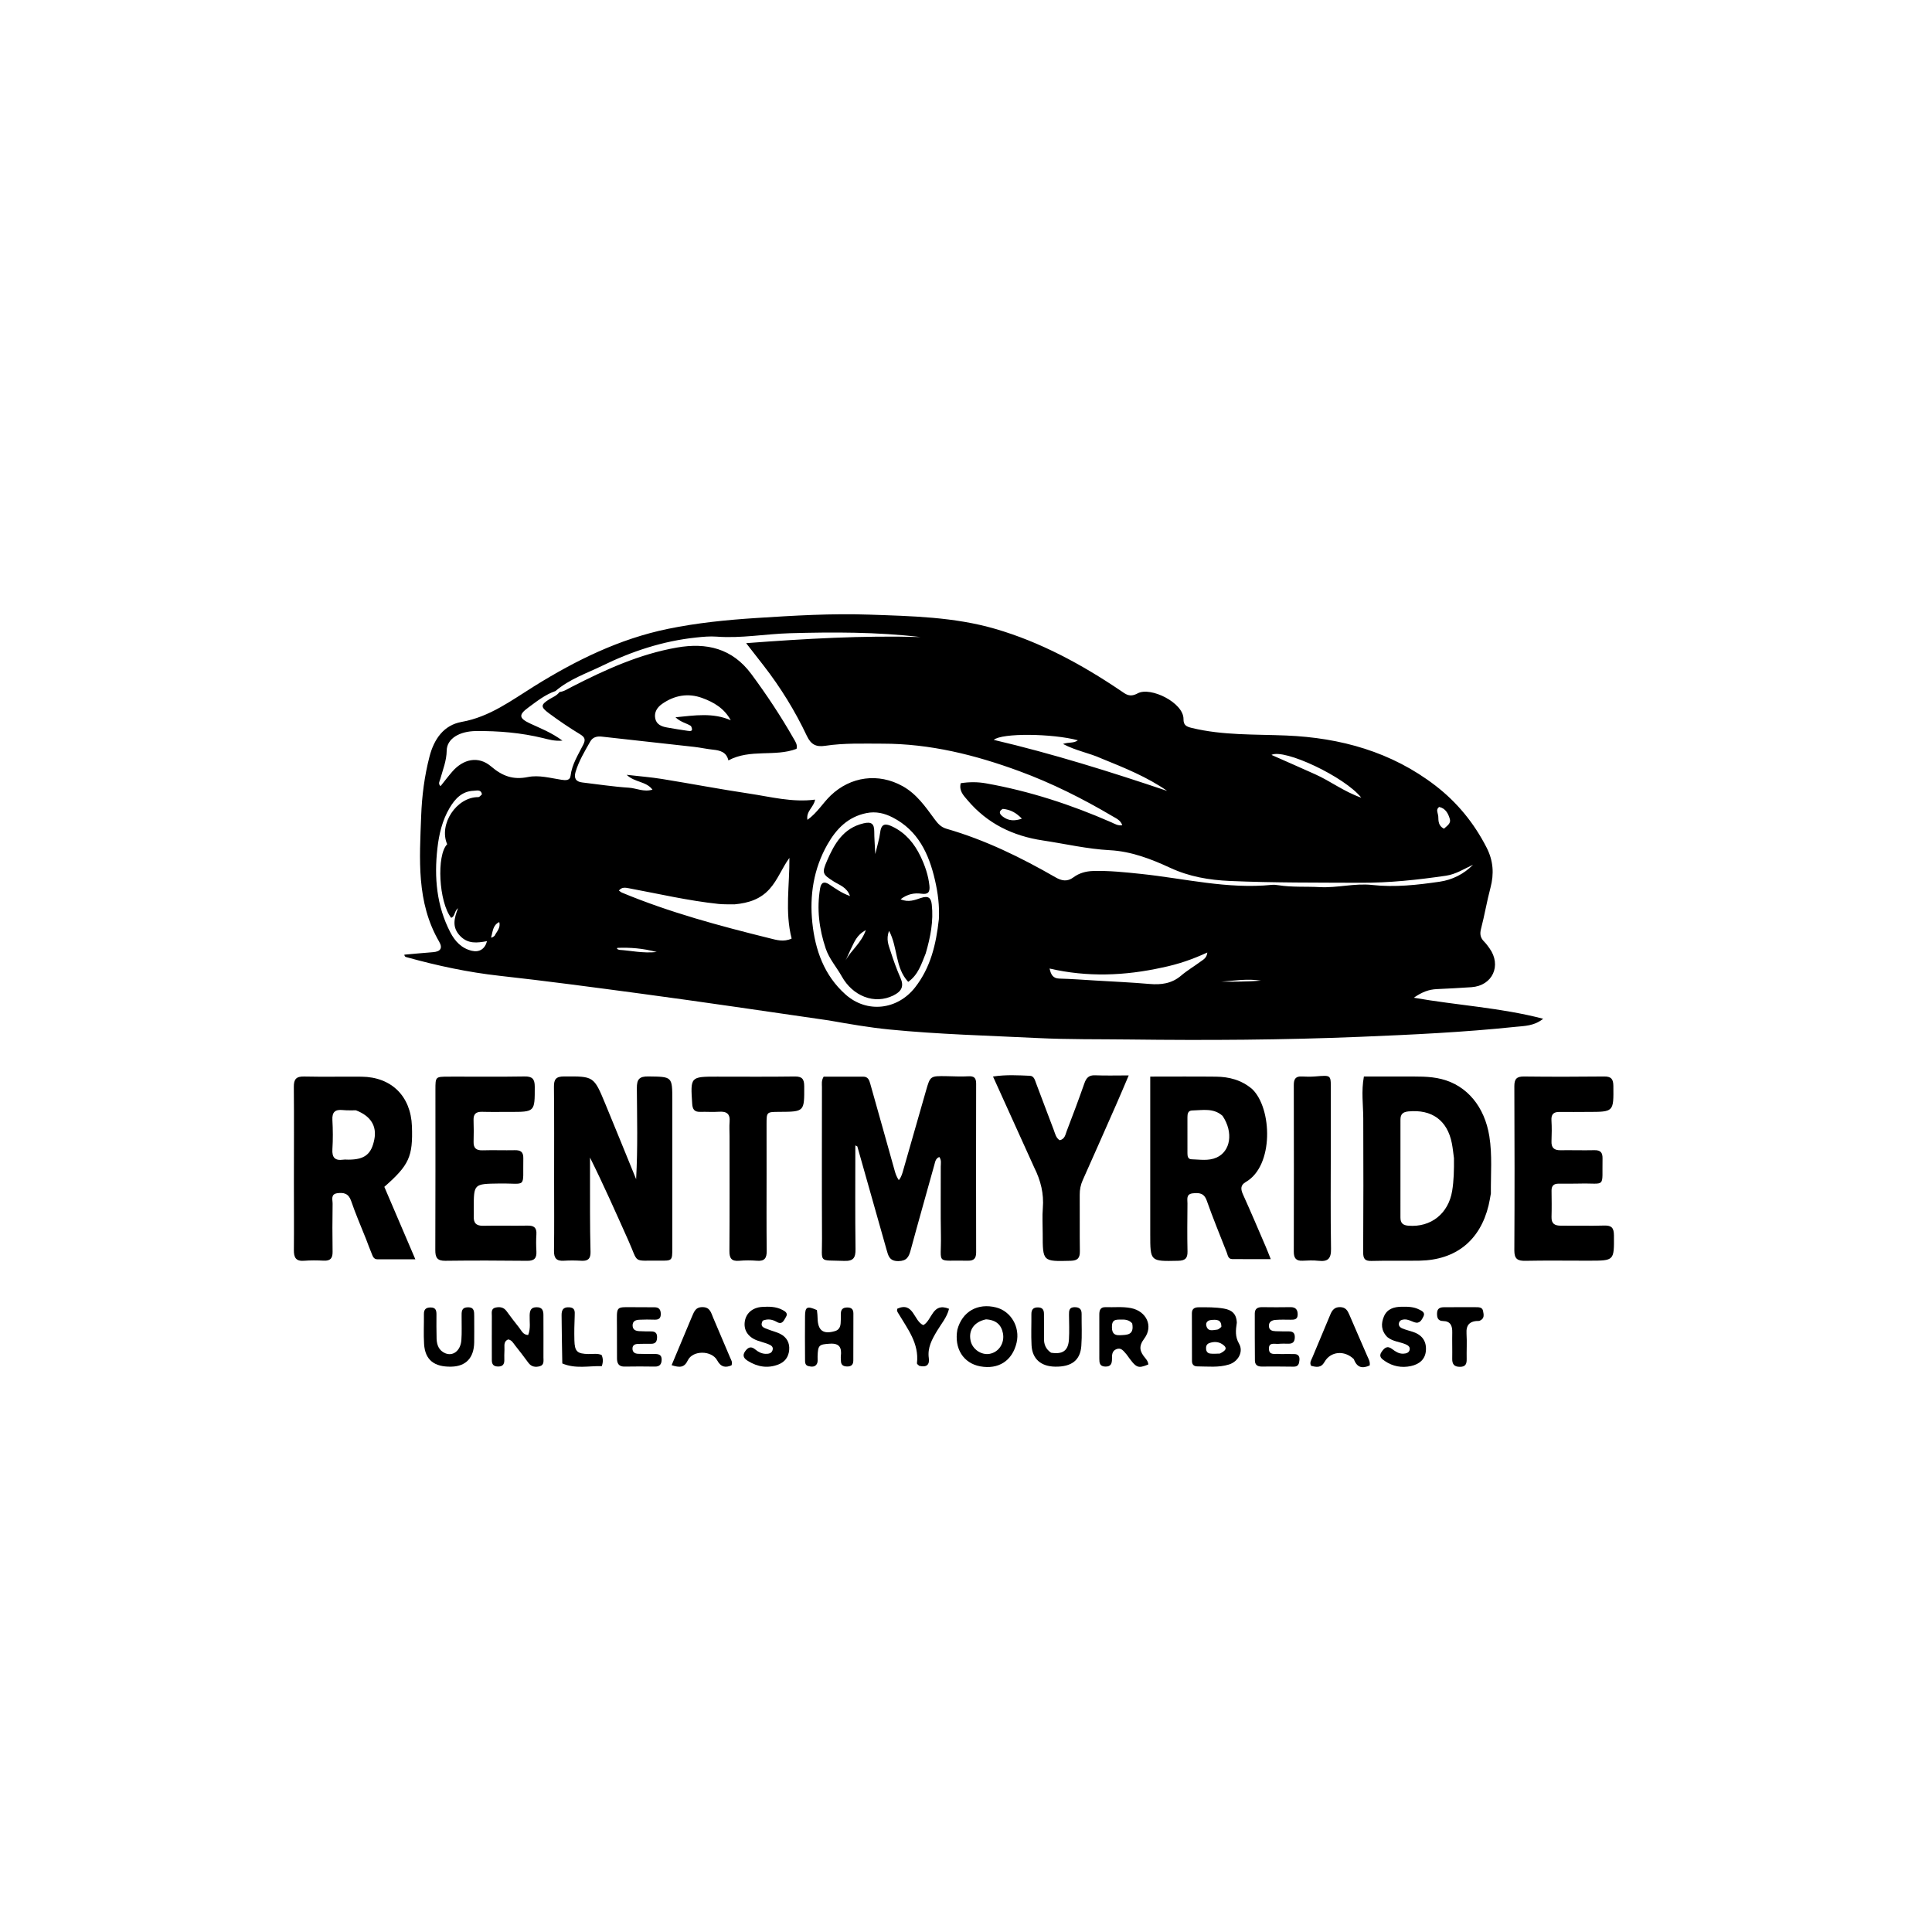 <svg version="1.1" id="Layer_1" xmlns="http://www.w3.org/2000/svg" xmlns:xlink="http://www.w3.org/1999/xlink" x="0px" y="0px"
	 width="100%" viewBox="0 0 1024 1024" enable-background="new 0 0 1024 1024" xml:space="preserve">
<path fill="#000000" opacity="1" stroke="none" 
	d="
M439.309,540.845 
	C405.847,536.009 372.828,531.091 339.744,526.659 
	C314.733,523.309 289.72,519.954 264.63,517.175 
	C248.113,515.345 231.839,511.86 215.799,507.413 
	C215.182,507.242 214.457,507.227 214.308,505.999 
	C219.377,505.551 224.445,505.053 229.521,504.671 
	C233.409,504.377 234.779,502.571 232.759,499.099 
	C220.575,478.168 222.396,455.227 223.229,432.472 
	C223.618,421.847 224.971,411.315 227.654,400.968 
	C230.061,391.688 235.213,384.314 244.705,382.618 
	C259.551,379.966 270.983,371.283 283.193,363.685 
	C305.217,349.98 328.305,338.616 353.95,333.327 
	C369.431,330.135 385.108,328.566 400.881,327.553 
	C420.825,326.271 440.778,325.071 460.748,325.767 
	C483.155,326.548 505.747,326.985 527.445,333.299 
	C551.446,340.283 573.27,352.111 593.944,366.068 
	C596.729,367.948 598.672,369.829 603.02,367.479 
	C609.795,363.818 627.378,372.437 627.28,381.126 
	C627.243,384.349 628.747,385.116 631.662,385.822 
	C648.173,389.825 664.969,389.14 681.741,389.838 
	C710.526,391.036 737.548,398.491 760.841,416.421 
	C772.366,425.292 781.326,436.311 787.957,449.294 
	C791.481,456.195 791.957,463.111 789.98,470.532 
	C788.058,477.744 786.844,485.144 784.957,492.366 
	C784.221,495.185 784.701,497.165 786.661,499.112 
	C787.716,500.161 788.592,501.403 789.465,502.619 
	C795.959,511.663 791.151,522.43 779.928,523.229 
	C773.808,523.664 767.659,523.948 761.526,524.246 
	C757.314,524.45 753.835,525.724 749.334,528.811 
	C772.557,532.893 795.171,534.04 817.925,539.964 
	C813.045,543.864 807.932,543.753 803.268,544.244 
	C775.809,547.131 748.249,548.413 720.661,549.545 
	C680.068,551.21 639.47,551.452 598.873,550.953 
	C582.564,550.753 566.228,550.986 549.94,550.183 
	C523.698,548.889 497.425,548.231 471.237,545.638 
	C460.616,544.587 450.194,542.752 439.309,540.845 
M294.411,366.271 
	C288.958,368.126 284.52,371.713 279.985,375.035 
	C274.688,378.915 275.1,380.738 281.056,383.514 
	C286.517,386.059 292.218,388.211 298.101,392.551 
	C293.77,392.872 290.813,391.932 287.867,391.214 
	C276.16,388.362 264.25,387.355 252.255,387.474 
	C243.536,387.56 236.872,391.477 236.765,397.803 
	C236.671,403.32 234.712,407.944 233.351,412.925 
	C233.052,414.023 232.026,415.379 233.497,416.675 
	C235.579,414.086 237.554,411.471 239.694,408.999 
	C245.545,402.241 253.592,400.507 260.275,406.216 
	C266.309,411.372 271.969,413.44 279.818,411.843 
	C285.624,410.661 291.698,412.395 297.607,413.298 
	C299.711,413.62 302.093,413.804 302.408,411.206 
	C303.157,405.031 306.481,399.998 309.137,394.675 
	C310.458,392.028 310.035,390.729 307.412,389.147 
	C301.726,385.714 296.212,381.957 290.875,377.998 
	C286.359,374.647 286.588,373.475 291.248,370.561 
	C292.911,369.521 294.929,368.88 296.571,366.787 
	C298.962,366.502 300.896,365.149 302.964,364.089 
	C320.777,354.954 338.963,346.664 358.837,343.205 
	C374.428,340.491 388.088,343.564 398.252,357.305 
	C406.397,368.316 413.927,379.666 420.692,391.544 
	C421.563,393.074 422.755,394.63 422.192,396.897 
	C410.726,401.272 397.652,396.795 386.065,403.031 
	C385.049,398.594 381.661,397.721 377.832,397.327 
	C374.532,396.987 371.275,396.241 367.977,395.867 
	C351.639,394.014 335.294,392.216 318.95,390.425 
	C316.488,390.155 314.194,390.645 312.874,392.973 
	C309.922,398.181 306.8,403.317 305.066,409.119 
	C304.104,412.335 305.092,414.305 308.593,414.716 
	C316.835,415.682 325.057,416.969 333.327,417.497 
	C337.3,417.751 341.173,419.922 345.829,418.531 
	C342.408,413.999 336.528,414.822 332.145,410.67 
	C339.147,411.477 345.041,411.928 350.857,412.869 
	C366.25,415.359 381.574,418.297 396.994,420.601 
	C408.507,422.322 419.915,425.39 432.002,423.816 
	C431.417,427.784 427.156,429.849 427.95,434.535 
	C433.179,430.802 436.1,425.644 440.234,421.676 
	C450.843,411.493 465.589,409.545 478.41,416.681 
	C485.837,420.815 490.459,427.535 495.29,434.103 
	C496.983,436.404 498.634,438.388 501.682,439.266 
	C522.116,445.153 541.065,454.428 559.43,464.994 
	C562.58,466.806 565.604,467.533 568.996,464.981 
	C571.934,462.77 575.542,461.763 579.304,461.651 
	C587.815,461.397 596.28,462.305 604.701,463.185 
	C627.781,465.596 650.568,471.353 674.053,468.997 
	C675.199,468.882 676.394,469.005 677.539,469.186 
	C684.814,470.333 692.16,469.782 699.464,470.183 
	C708.793,470.695 718.046,468.022 727.289,469.053 
	C739.371,470.4 751.261,469.032 763.07,467.315 
	C769.648,466.359 775.888,463.319 780.736,458.326 
	C776.052,460.504 771.583,463.387 766.454,464.137 
	C751.485,466.327 736.378,467.953 721.285,467.884 
	C698.196,467.778 675.097,467.938 651.997,466.935 
	C640.787,466.449 630.351,464.654 620.205,459.953 
	C610.064,455.254 599.536,451.228 588.262,450.629 
	C576.237,449.991 564.599,447.244 552.781,445.471 
	C536.79,443.072 523.294,436.502 512.813,424.112 
	C510.737,421.658 508.196,419.203 509.204,415.116 
	C513.7,414.414 518.127,414.397 522.583,415.188 
	C545.634,419.276 567.709,426.489 589.111,435.881 
	C590.854,436.646 592.552,437.776 594.835,437.371 
	C593.863,434.662 591.604,433.77 589.659,432.62 
	C573.858,423.28 557.506,415.068 540.254,408.727 
	C516.847,400.123 492.956,394.148 467.763,394.162 
	C457.597,394.167 447.444,393.761 437.366,395.289 
	C432.644,396.005 429.87,394.726 427.669,390.073 
	C421.394,376.799 413.701,364.314 404.67,352.694 
	C401.861,349.081 399.045,345.473 395.476,340.89 
	C426.976,338.513 457.345,336.77 487.839,337.644 
	C464.8,334.939 441.702,334.966 418.584,335.624 
	C405.666,335.991 392.855,338.425 379.856,337.43 
	C376.237,337.153 372.535,337.519 368.904,337.901 
	C351.324,339.748 334.785,345.223 319,352.948 
	C310.832,356.945 301.99,359.817 294.411,366.271 
M497.623,487.18 
	C498.011,480.154 497.113,473.22 495.541,466.426 
	C492.334,452.564 486.63,440.219 473.159,433.278 
	C468.83,431.048 464.283,429.932 459.227,430.957 
	C449.382,432.951 443.223,439.383 438.553,447.584 
	C431.216,460.468 429.043,474.606 430.551,489.054 
	C432.062,503.536 436.803,517.003 448.158,527.103 
	C459.542,537.229 475.741,535.263 485.065,523.273 
	C493.183,512.834 496.12,500.783 497.623,487.18 
M389.287,479.328 
	C386.462,479.264 383.615,479.399 380.814,479.103 
	C364.793,477.405 349.11,473.739 333.304,470.792 
	C331.353,470.428 329.562,470.098 328.027,472.018 
	C328.745,472.523 329.112,472.893 329.555,473.077 
	C354.928,483.637 381.387,490.732 407.979,497.315 
	C411.388,498.159 415.323,499.452 419.583,497.456 
	C415.931,483.266 418.557,468.99 418.398,454.702 
	C414.445,460.111 412.275,466.313 407.876,471.199 
	C403.107,476.494 397.02,478.614 389.287,479.328 
M583.679,401.965 
	C577.348,399.09 570.315,397.956 563.413,394.312 
	C566.433,393.226 569.05,394.084 571.299,392.368 
	C557.923,388.755 531.006,388.404 526.725,392.149 
	C558.094,399.513 588.428,409.027 618.631,419.201 
	C608.01,411.812 596.195,407.045 583.679,401.965 
M616.045,512.812 
	C596.251,517.186 576.398,518.004 556.296,513.344 
	C557.019,516.55 558.048,518.581 561.482,518.672 
	C567.949,518.844 574.408,519.329 580.868,519.715 
	C590.323,520.28 599.79,520.698 609.223,521.516 
	C615.44,522.055 621.029,521.344 626.001,517.11 
	C629.277,514.319 633.042,512.107 636.513,509.533 
	C637.846,508.544 639.599,507.747 639.91,504.844 
	C632.114,508.43 624.647,511.047 616.045,512.812 
M366.241,384.801 
	C363.852,383.257 360.8,382.822 358.018,380.171 
	C368.405,379.145 377.895,377.638 387.303,381.745 
	C383.866,375.391 378.274,372.173 372.195,369.952 
	C364.69,367.211 357.459,368.511 350.927,373.085 
	C348.347,374.891 346.639,377.483 347.285,380.764 
	C347.922,384.004 350.641,385.081 353.569,385.588 
	C357.164,386.21 360.759,386.844 364.373,387.333 
	C365.791,387.525 367.755,387.879 366.241,384.801 
M255.455,421.005 
	C254.935,418.248 252.679,419.07 251.088,419.124 
	C244.869,419.335 241.164,423.384 238.283,428.258 
	C234.403,434.818 232.686,442.136 231.834,449.608 
	C230.071,465.063 231.397,480.129 238.689,494.184 
	C241.126,498.881 244.628,502.655 250.102,503.946 
	C253.988,504.863 257.03,503.037 258.121,498.832 
	C252.912,499.768 248.02,500.456 243.785,495.972 
	C239.46,491.393 240.715,486.738 242.768,481.341 
	C240.651,482.977 241.307,485.678 239.126,486.465 
	C232.568,478.125 231.272,453.236 237.01,447.466 
	C232.416,436.854 241.967,422.435 253.513,422.484 
	C254.06,422.487 254.61,421.848 255.455,421.005 
M697.043,410.373 
	C705.035,413.923 712.074,419.456 721.513,422.805 
	C712.797,411.766 680.669,396.631 673.9,400.115 
	C681.571,403.491 688.979,406.751 697.043,410.373 
M762.314,432.708 
	C762.403,435.145 762.295,437.669 765.321,439.227 
	C766.846,437.778 769.125,436.502 768.457,434.159 
	C767.635,431.276 766.181,428.39 762.764,427.706 
	C760.895,429.154 762.093,430.6 762.314,432.708 
M531.471,428.725 
	C528.887,430.188 530.01,431.667 531.603,432.877 
	C534.532,435.101 537.745,435.254 541.629,433.906 
	C538.701,430.912 535.76,429.103 531.471,428.725 
M328.229,503.448 
	C334.438,503.837 340.58,505.34 348.095,504.592 
	C340.535,502.578 334.035,502.15 327.462,502.38 
	C326.976,502.397 326.895,502.681 327.246,503.041 
	C327.356,503.153 327.531,503.203 328.229,503.448 
M668.337,519.766 
	C661.306,518.62 654.361,519.753 647.248,520.315 
	C654.362,520.315 661.317,520.315 668.337,519.766 
M262.151,495.972 
	C263.305,493.696 265.461,491.75 264.61,488.721 
	C261.137,490.335 261.214,493.829 260.328,496.688 
	C260.136,497.305 261.299,496.734 262.151,495.972 
z"/>
<path fill="#000000" opacity="1" stroke="none" 
	d="
M501.75,570.395 
	C505.845,570.471 509.519,570.685 513.166,570.463 
	C516.146,570.282 517.385,571.171 517.378,574.306 
	C517.31,604.122 517.307,633.938 517.381,663.754 
	C517.389,666.97 516.191,668.27 512.998,668.197 
	C495.439,667.799 499.004,670.814 498.708,654.779 
	C498.483,642.624 498.676,630.461 498.623,618.302 
	C498.616,616.7 499.108,614.983 497.856,613.228 
	C495.874,613.987 495.676,615.753 495.204,617.458 
	C491.036,632.516 486.735,647.538 482.663,662.621 
	C481.698,666.192 480.6,668.354 476.159,668.411 
	C471.406,668.471 470.8,665.568 469.882,662.315 
	C464.742,644.087 459.579,625.866 454.41,607.647 
	C454.382,607.547 454.152,607.504 453.348,607.093 
	C453.348,625.633 453.208,643.838 453.444,662.038 
	C453.505,666.737 452.279,668.491 447.332,668.301 
	C433.534,667.772 435.745,669.848 435.681,656.585 
	C435.551,629.768 435.63,602.95 435.648,576.132 
	C435.649,574.504 435.279,572.805 436.552,570.652 
	C443.313,570.652 450.426,570.653 457.538,570.651 
	C460.143,570.651 460.728,572.533 461.293,574.546 
	C465.6,589.897 469.962,605.232 474.23,620.593 
	C474.681,622.219 475.213,623.74 476.378,625.489 
	C477.854,623.729 478.303,621.735 478.863,619.769 
	C482.827,605.869 486.815,591.976 490.802,578.082 
	C493.051,570.247 493.058,570.249 501.75,570.395 
z"/>
<path fill="#000000" opacity="1" stroke="none" 
	d="
M293.693,626 
	C293.687,609.012 293.783,592.523 293.605,576.036 
	C293.562,572.001 294.73,570.553 298.951,570.535 
	C314.675,570.467 314.714,570.309 320.803,585.015 
	C326.131,597.883 331.356,610.795 337.162,624.999 
	C338.082,607.983 337.641,592.382 337.542,576.797 
	C337.512,572.052 338.801,570.468 343.683,570.536 
	C356.329,570.715 356.338,570.492 356.34,583.232 
	C356.344,609.38 356.348,635.528 356.333,661.676 
	C356.329,668.163 356.295,668.248 349.626,668.168 
	C334.981,667.992 338.658,670.019 333.051,657.507 
	C326.467,642.814 319.965,628.084 312.717,613.54 
	C312.717,623.214 312.688,632.888 312.727,642.561 
	C312.755,649.543 312.791,656.528 312.99,663.507 
	C313.087,666.891 311.832,668.436 308.336,668.24 
	C305.181,668.063 301.999,668.021 298.847,668.214 
	C294.956,668.452 293.575,666.873 293.631,662.973 
	C293.805,650.817 293.694,638.658 293.693,626 
z"/>
<path fill="#000000" opacity="1" stroke="none" 
	d="
M194.054,656.842 
	C191.266,649.838 188.404,643.263 186.102,636.498 
	C184.751,632.531 182.134,631.949 178.742,632.432 
	C175.133,632.946 176.319,635.926 176.288,637.997 
	C176.162,646.49 176.141,654.987 176.278,663.479 
	C176.333,666.895 175.077,668.348 171.604,668.178 
	C168.115,668.007 164.595,667.966 161.117,668.233 
	C156.756,668.568 155.724,666.407 155.762,662.545 
	C155.877,650.554 155.771,638.562 155.772,626.57 
	C155.774,609.748 155.889,592.925 155.737,576.105 
	C155.701,572.04 156.961,570.481 161.163,570.576 
	C171.317,570.807 181.481,570.575 191.64,570.671 
	C207.473,570.821 217.776,581.022 218.329,596.945 
	C218.887,613.001 216.851,617.528 203.702,629.049 
	C209.048,641.537 214.447,654.149 220.143,667.457 
	C212.981,667.457 206.55,667.444 200.119,667.464 
	C197.887,667.471 197.53,665.637 196.901,664.178 
	C195.915,661.888 195.102,659.524 194.054,656.842 
M188.671,588.497 
	C186.344,588.462 184,588.594 181.695,588.353 
	C177.654,587.932 175.946,589.401 176.178,593.633 
	C176.461,598.771 176.504,603.953 176.181,609.086 
	C175.902,613.512 177.53,615.269 181.883,614.662 
	C182.861,614.525 183.875,614.646 184.873,614.64 
	C193.322,614.584 196.881,611.743 198.418,603.828 
	C199.764,596.903 196.584,591.517 188.671,588.497 
z"/>
<path fill="#000000" opacity="1" stroke="none" 
	d="
M790.195,632.588 
	C789.753,634.999 789.447,636.974 788.977,638.909 
	C784.464,657.492 771.623,667.828 752.445,668.179 
	C743.952,668.334 735.451,668.087 726.962,668.324 
	C723.366,668.424 722.497,667.151 722.517,663.699 
	C722.658,640.046 722.639,616.392 722.558,592.738 
	C722.534,585.615 721.442,578.481 722.893,570.572 
	C730.048,570.572 737.153,570.541 744.258,570.581 
	C750.902,570.619 757.57,570.283 764.112,571.945 
	C777.636,575.381 786.884,586.652 789.383,602.244 
	C790.979,612.199 790.101,622.168 790.195,632.588 
M770.634,613.862 
	C770.266,611.231 770.02,608.577 769.51,605.975 
	C767.121,593.787 758.925,587.88 746.477,589.075 
	C743.602,589.351 742.268,590.502 742.273,593.404 
	C742.301,610.712 742.305,628.02 742.264,645.327 
	C742.257,648.252 743.561,649.411 746.45,649.646 
	C758.462,650.621 767.724,643.186 769.68,631.177 
	C770.57,625.717 770.686,620.271 770.634,613.862 
z"/>
<path fill="#000000" opacity="1" stroke="none" 
	d="
M663.71,577.256 
	C674.296,587.474 675.246,617.872 660.326,626.459 
	C657.346,628.174 657.557,630.316 658.845,633.157 
	C662.965,642.248 666.848,651.447 670.801,660.613 
	C671.64,662.56 672.39,664.545 673.523,667.365 
	C666.222,667.365 659.662,667.408 653.104,667.342 
	C650.885,667.319 650.769,665.278 650.187,663.791 
	C646.612,654.655 642.857,645.581 639.596,636.333 
	C638.163,632.27 635.507,632.13 632.172,632.495 
	C628.556,632.89 629.4,635.682 629.381,637.845 
	C629.304,646.337 629.215,654.832 629.402,663.319 
	C629.485,667.05 628.023,668.163 624.426,668.242 
	C609.649,668.566 609.651,668.66 609.651,654.143 
	C609.651,628.501 609.651,602.859 609.651,577.217 
	C609.651,575.253 609.651,573.288 609.651,570.617 
	C621.604,570.617 633.031,570.524 644.455,570.651 
	C651.413,570.729 657.961,572.358 663.71,577.256 
M648.01,591.465 
	C643.232,587.116 637.413,588.457 631.849,588.58 
	C629.618,588.63 629.365,590.409 629.365,592.185 
	C629.364,598.502 629.363,604.819 629.368,611.136 
	C629.369,612.712 629.556,614.395 631.536,614.445 
	C635.983,614.556 640.517,615.443 644.822,613.515 
	C652.169,610.225 653.87,600.298 648.01,591.465 
z"/>
<path fill="#000000" opacity="1" stroke="none" 
	d="
M241.031,570.633 
	C253.685,570.623 265.847,570.749 278.004,570.546 
	C282.115,570.477 283.433,571.856 283.434,575.986 
	C283.437,589.366 283.587,589.363 270.006,589.33 
	C265.176,589.318 260.342,589.418 255.515,589.282 
	C252.361,589.193 250.888,590.397 250.993,593.644 
	C251.116,597.471 251.135,601.308 251.015,605.135 
	C250.905,608.626 252.498,609.794 255.867,609.691 
	C261.525,609.517 267.195,609.749 272.855,609.63 
	C275.932,609.565 277.434,610.53 277.37,613.889 
	C277.054,630.376 279.552,627.061 264.579,627.286 
	C251.092,627.489 251.09,627.323 251.108,640.688 
	C251.11,642.021 251.168,643.356 251.106,644.685 
	C250.941,648.236 252.429,649.771 256.142,649.686 
	C263.967,649.506 271.801,649.749 279.627,649.6 
	C283.032,649.535 284.531,650.709 284.301,654.219 
	C284.106,657.204 284.133,660.221 284.304,663.209 
	C284.506,666.75 283.289,668.301 279.478,668.258 
	C264.988,668.093 250.494,668.061 236.005,668.242 
	C231.678,668.296 230.705,666.478 230.722,662.545 
	C230.839,634.228 230.779,605.91 230.785,577.593 
	C230.787,570.679 230.804,570.679 237.538,570.647 
	C238.538,570.642 239.538,570.642 241.031,570.633 
z"/>
<path fill="#000000" opacity="1" stroke="none" 
	d="
M840.992,668.194 
	C829.834,668.192 819.171,668.043 808.516,668.26 
	C804.337,668.345 802.603,667.266 802.63,662.695 
	C802.799,633.714 802.766,604.731 802.633,575.75 
	C802.615,571.838 803.878,570.521 807.79,570.568 
	C821.946,570.736 836.105,570.713 850.261,570.563 
	C854.009,570.524 855.081,571.967 855.118,575.572 
	C855.258,589.338 855.362,589.334 841.574,589.338 
	C836.577,589.34 831.579,589.432 826.584,589.35 
	C823.391,589.297 822.111,590.616 822.303,593.859 
	C822.52,597.511 822.48,601.19 822.325,604.848 
	C822.18,608.283 823.666,609.69 827.045,609.645 
	C833.04,609.565 839.039,609.757 845.032,609.622 
	C848.277,609.549 849.436,610.849 849.373,614.043 
	C849.056,630.307 851.504,626.921 836.961,627.325 
	C833.3,627.426 829.633,627.363 825.969,627.373 
	C823.518,627.379 822.32,628.532 822.351,631.054 
	C822.409,635.717 822.476,640.385 822.339,645.044 
	C822.234,648.645 824.12,649.651 827.306,649.629 
	C834.968,649.575 842.635,649.807 850.289,649.564 
	C854.278,649.437 855.397,650.922 855.424,654.77 
	C855.517,668.175 855.643,668.174 842.49,668.192 
	C842.156,668.192 841.823,668.193 840.992,668.194 
z"/>
<path fill="#000000" opacity="1" stroke="none" 
	d="
M548.147,618.78 
	C540.869,602.746 533.767,587.05 526.313,570.577 
	C533.389,569.507 539.635,569.932 545.847,570.182 
	C548.054,570.271 548.516,572.476 549.153,574.147 
	C552.294,582.377 555.339,590.643 558.498,598.865 
	C559.248,600.819 559.622,603.071 561.649,604.344 
	C564.422,603.778 564.679,601.314 565.398,599.444 
	C568.623,591.071 571.773,582.665 574.74,574.198 
	C575.753,571.309 577.118,569.79 580.43,569.928 
	C586.011,570.16 591.608,569.991 598.245,569.991 
	C595.835,575.619 593.884,580.286 591.846,584.915 
	C585.881,598.458 579.908,611.998 573.871,625.509 
	C572.758,628 572.255,630.503 572.275,633.228 
	C572.349,643.213 572.202,653.2 572.351,663.183 
	C572.404,666.771 571.203,668.145 567.48,668.242 
	C552.646,668.63 552.648,668.735 552.654,653.766 
	C552.655,649.273 552.36,644.756 552.723,640.292 
	C553.336,632.745 551.653,625.788 548.147,618.78 
z"/>
<path fill="#000000" opacity="1" stroke="none" 
	d="
M406.306,622 
	C406.308,635.995 406.215,649.491 406.37,662.983 
	C406.413,666.791 405.27,668.551 401.241,668.227 
	C398.097,667.974 394.897,667.973 391.754,668.242 
	C387.763,668.583 386.579,666.958 386.607,663.077 
	C386.751,642.753 386.675,622.427 386.675,602.102 
	C386.675,599.603 386.489,597.088 386.706,594.608 
	C387.079,590.352 385.131,588.966 381.113,589.245 
	C377.797,589.475 374.45,589.209 371.121,589.305 
	C368.16,589.391 367.084,588.069 366.888,585.14 
	C365.918,570.642 365.856,570.644 380.175,570.64 
	C393.836,570.637 407.499,570.763 421.158,570.562 
	C425.162,570.503 426.241,571.915 426.255,575.774 
	C426.305,589.241 426.438,589.241 412.952,589.308 
	C406.301,589.341 406.294,589.343 406.292,596.01 
	C406.291,604.507 406.3,613.003 406.306,622 
z"/>
<path fill="#000000" opacity="1" stroke="none" 
	d="
M705.35,606 
	C705.35,624.977 705.165,643.457 705.468,661.93 
	C705.553,667.139 703.791,668.791 698.88,668.255 
	C696.083,667.949 693.22,668.061 690.399,668.211 
	C686.903,668.396 685.73,666.786 685.737,663.437 
	C685.801,633.974 685.802,604.511 685.739,575.047 
	C685.732,571.933 686.716,570.357 690.031,570.56 
	C692.35,570.702 694.698,570.72 697.014,570.539 
	C706.086,569.832 705.337,569.484 705.346,579.033 
	C705.355,587.855 705.349,596.678 705.35,606 
z"/>
<path fill="#000000" opacity="1" stroke="none" 
	d="
M655.536,701.067 
	C654.929,705.131 654.568,708.449 656.728,712.189 
	C659.212,716.491 656.213,721.718 651.378,723.217 
	C645.872,724.924 640.191,724.244 634.566,724.211 
	C632.774,724.2 631.782,723.214 631.774,721.429 
	C631.737,712.964 631.738,704.5 631.728,696.035 
	C631.725,693.654 633.162,692.899 635.275,692.887 
	C639.754,692.862 644.22,692.807 648.676,693.57 
	C652.818,694.279 655.362,696.271 655.536,701.067 
M646.572,717.417 
	C648.968,716.134 651.465,714.74 647.625,712.326 
	C645.611,711.06 643.224,711.047 640.952,711.869 
	C639.485,712.399 639.113,713.63 639.252,715.066 
	C639.378,716.378 640.128,717.256 641.392,717.411 
	C642.85,717.591 644.339,717.518 646.572,717.417 
M647.343,703.289 
	C647.459,699.193 644.556,699.374 641.877,699.63 
	C640.275,699.783 638.901,700.886 639.377,702.698 
	C640.24,705.981 642.932,704.94 645.149,704.725 
	C645.758,704.666 646.325,704.17 647.343,703.289 
z"/>
<path fill="#000000" opacity="1" stroke="none" 
	d="
M279.933,707.591 
	C281.375,704.007 280.602,700.498 280.73,697.042 
	C280.823,694.553 281.422,692.891 284.367,692.857 
	C287.342,692.824 288.025,694.522 288.026,696.991 
	C288.03,704.467 288.08,711.942 288.039,719.417 
	C288.029,721.166 288.516,723.413 286.223,724.09 
	C283.918,724.77 281.659,724.532 280.011,722.25 
	C277.775,719.155 275.415,716.148 273.051,713.148 
	C272.049,711.877 271.283,710.282 269.374,709.928 
	C266.679,711.033 267.498,713.463 267.369,715.486 
	C267.253,717.307 267.291,719.139 267.301,720.966 
	C267.313,723.204 266.328,724.302 263.992,724.283 
	C261.688,724.265 260.679,723.217 260.683,720.958 
	C260.693,713.15 260.633,705.343 260.685,697.535 
	C260.696,695.821 260.128,693.599 262.657,693.041 
	C264.86,692.556 266.94,692.827 268.45,694.878 
	C270.614,697.819 272.785,700.76 275.088,703.591 
	C276.392,705.193 277.146,707.484 279.933,707.591 
z"/>
<path fill="#000000" opacity="1" stroke="none" 
	d="
M597.162,717.958 
	C595.499,716.116 594.278,713.983 591.6,715.125 
	C589.315,716.099 589.369,718.267 589.376,720.253 
	C589.386,722.787 588.733,724.433 585.729,724.309 
	C582.855,724.191 582.662,722.328 582.663,720.193 
	C582.668,712.363 582.687,704.533 582.658,696.704 
	C582.649,694.398 583.273,692.733 585.977,692.825 
	C590.461,692.978 594.975,692.442 599.429,693.316 
	C607.586,694.917 611.463,702.847 606.485,709.469 
	C603.288,713.722 604.169,716.39 606.93,719.711 
	C607.768,720.719 608.588,721.798 608.624,723.209 
	C602.961,725.467 602.302,725.171 597.162,717.958 
M600.088,701.426 
	C598.669,699.804 596.811,699.325 594.753,699.408 
	C592.362,699.504 589.543,698.839 589.367,702.682 
	C589.227,705.725 589.846,707.875 593.605,707.686 
	C597.363,707.497 601.26,707.721 600.088,701.426 
z"/>
<path fill="#000000" opacity="1" stroke="none" 
	d="
M507.413,704.793 
	C509.981,695.1 518.227,690.498 527.973,692.975 
	C535.855,694.978 540.746,703.397 538.819,711.645 
	C536.583,721.212 529.237,725.985 519.514,724.188 
	C510.647,722.549 505.646,714.765 507.413,704.793 
M522.616,699.281 
	C516.357,700.584 513.215,704.953 514.444,710.643 
	C515.413,715.134 520.104,718.351 524.529,717.56 
	C529.358,716.696 532.583,711.912 531.572,706.628 
	C530.733,702.248 528.018,699.61 522.616,699.281 
z"/>
<path fill="#000000" opacity="1" stroke="none" 
	d="
M326.994,704.032 
	C327.023,691.363 325.637,692.925 337.507,692.841 
	C340.666,692.819 343.824,692.856 346.983,692.884 
	C349.264,692.904 350.185,694.108 350.226,696.352 
	C350.271,698.786 349.122,699.542 346.856,699.451 
	C344.201,699.344 341.534,699.368 338.879,699.484 
	C336.906,699.57 335.192,700.234 335.3,702.682 
	C335.394,704.81 336.945,705.43 338.728,705.535 
	C340.883,705.662 343.048,705.667 345.208,705.676 
	C347.225,705.684 348.267,706.536 348.261,708.669 
	C348.255,710.801 347.65,712.243 345.203,712.233 
	C342.876,712.224 340.548,712.23 338.222,712.298 
	C336.587,712.346 335.202,712.871 335.228,714.845 
	C335.253,716.72 336.535,717.48 338.183,717.542 
	C341.171,717.655 344.166,717.654 347.158,717.643 
	C349.251,717.635 350.758,718.168 350.696,720.677 
	C350.636,723.072 349.645,724.356 347.073,724.322 
	C341.754,724.25 336.432,724.209 331.114,724.322 
	C327.984,724.388 327.033,722.691 327.023,719.987 
	C327.003,714.833 327.003,709.68 326.994,704.032 
z"/>
<path fill="#000000" opacity="1" stroke="none" 
	d="
M717.567,720.384 
	C712.602,715.506 705.224,716.221 702.054,721.812 
	C700.151,725.168 697.68,724.626 694.914,723.902 
	C693.984,722.206 694.974,720.927 695.532,719.591 
	C698.73,711.937 701.93,704.285 705.144,696.638 
	C706.096,694.374 707.358,692.745 710.271,692.8 
	C713.201,692.855 714.23,694.576 715.198,696.856 
	C718.31,704.187 721.549,711.464 724.699,718.778 
	C725.337,720.26 726.288,721.695 725.966,723.717 
	C722.195,725.429 719.304,725.05 717.567,720.384 
z"/>
<path fill="#000000" opacity="1" stroke="none" 
	d="
M681.938,717.641 
	C683.563,717.654 684.727,717.687 685.89,717.677 
	C688.022,717.659 688.892,718.765 688.732,720.811 
	C688.579,722.762 688.21,724.406 685.622,724.361 
	C679.971,724.264 674.318,724.273 668.666,724.3 
	C666.441,724.31 665.144,723.337 665.127,721.1 
	C665.061,712.791 665.042,704.481 665.057,696.171 
	C665.062,693.624 666.583,692.783 668.977,692.819 
	C673.963,692.893 678.952,692.901 683.938,692.817 
	C686.745,692.77 687.83,694.152 687.797,696.775 
	C687.764,699.427 685.977,699.503 684.01,699.478 
	C681.353,699.445 678.684,699.373 676.04,699.576 
	C674.099,699.726 672.398,700.613 672.553,702.974 
	C672.696,705.155 674.432,705.501 676.164,705.571 
	C678.488,705.665 680.817,705.658 683.144,705.667 
	C685.101,705.674 686.266,706.385 686.274,708.579 
	C686.282,710.738 685.595,712.144 683.222,712.188 
	C681.394,712.222 679.551,712.075 677.742,712.265 
	C675.681,712.482 672.394,711.195 672.553,714.993 
	C672.702,718.547 675.865,717.384 677.987,717.616 
	C679.137,717.742 680.312,717.641 681.938,717.641 
z"/>
<path fill="#000000" opacity="1" stroke="none" 
	d="
M366.457,698.527 
	C367.78,695.688 368.278,692.865 372.184,692.803 
	C376.404,692.736 376.873,695.829 378.017,698.477 
	C381.05,705.504 384.025,712.556 387.002,719.608 
	C387.506,720.803 388.379,721.944 387.708,723.658 
	C384.513,725.033 382.088,724.638 380.14,721.044 
	C377.22,715.655 367.141,715.576 364.547,721.03 
	C362.673,724.97 360.187,724.921 355.971,723.566 
	C359.455,715.245 362.88,707.065 366.457,698.527 
z"/>
<path fill="#000000" opacity="1" stroke="none" 
	d="
M735.272,708.648 
	C731.938,705.191 731.939,701.472 733.51,697.75 
	C735.229,693.678 738.857,692.654 742.932,692.594 
	C746.109,692.547 749.28,692.591 752.173,694.071 
	C753.586,694.794 755.547,695.601 754.463,697.74 
	C753.525,699.59 752.488,701.818 749.608,700.813 
	C747.895,700.215 746.303,699.235 744.383,699.331 
	C743.139,699.393 742.001,699.716 741.561,700.959 
	C741.003,702.537 742.013,703.582 743.282,704.108 
	C745.111,704.866 747.066,705.314 748.95,705.945 
	C753.613,707.507 756.081,710.711 755.771,715.684 
	C755.464,720.599 752.143,723.097 747.816,724.039 
	C742.957,725.097 738.225,724.233 734.009,721.383 
	C732.293,720.223 730.605,718.978 732.245,716.574 
	C733.68,714.471 735.22,712.97 737.896,715.036 
	C739.596,716.348 741.465,717.579 743.755,717.485 
	C745.282,717.423 746.921,717.018 747.175,715.225 
	C747.394,713.681 746.084,712.95 744.805,712.418 
	C741.762,711.153 738.27,711.073 735.272,708.648 
z"/>
<path fill="#000000" opacity="1" stroke="none" 
	d="
M404.272,699.965 
	C402.486,703.383 405.146,703.79 407.037,704.574 
	C409.176,705.462 411.507,705.939 413.552,706.989 
	C416.963,708.742 418.645,711.701 418.276,715.593 
	C417.934,719.205 416.063,721.813 412.66,723.161 
	C406.969,725.415 401.555,724.497 396.48,721.373 
	C394.542,720.179 393.123,718.661 395.016,716.104 
	C396.646,713.902 398.187,713.474 400.359,715.284 
	C401.905,716.571 403.702,717.497 405.781,717.558 
	C407.329,717.604 408.915,717.364 409.463,715.65 
	C410.081,713.717 408.541,712.956 407.152,712.404 
	C405.311,711.674 403.364,711.214 401.496,710.543 
	C396.479,708.741 394.029,704.985 394.769,700.332 
	C395.465,695.958 398.929,693.008 403.906,692.694 
	C407.573,692.462 411.253,692.475 414.622,694.238 
	C416.086,695.004 417.871,695.991 416.563,698.028 
	C415.514,699.662 414.74,702.379 411.711,700.651 
	C409.461,699.367 407.088,698.828 404.272,699.965 
z"/>
<path fill="#000000" opacity="1" stroke="none" 
	d="
M432.99,694.371 
	C433.221,696.117 433.314,697.442 433.345,698.768 
	C433.5,705.267 436.379,707.345 442.585,705.501 
	C444.698,704.873 445.395,703.303 445.553,701.38 
	C445.689,699.728 445.695,698.06 445.671,696.401 
	C445.638,694.159 446.606,693.044 448.925,692.996 
	C451.196,692.949 452.325,693.86 452.315,696.191 
	C452.282,704.495 452.283,712.8 452.276,721.105 
	C452.274,723.424 451.093,724.346 448.824,724.259 
	C446.813,724.182 445.719,723.331 445.706,721.258 
	C445.7,720.428 445.575,719.587 445.669,718.769 
	C446.172,714.388 445.065,711.851 439.838,712.189 
	C434.121,712.558 433.529,712.854 433.341,718.956 
	C433.295,720.43 433.671,722.056 432.689,723.297 
	C431.621,724.645 429.986,724.408 428.529,724.081 
	C426.574,723.642 426.697,721.937 426.69,720.473 
	C426.649,712.833 426.6,705.191 426.68,697.552 
	C426.731,692.63 427.781,692.075 432.99,694.371 
z"/>
<path fill="#000000" opacity="1" stroke="none" 
	d="
M557.093,716.975 
	C563.396,717.951 566.228,715.815 566.567,709.829 
	C566.812,705.516 566.641,701.176 566.591,696.849 
	C566.565,694.68 566.677,692.824 569.618,692.831 
	C572.117,692.838 573.302,693.889 573.278,696.409 
	C573.224,702.067 573.547,707.75 573.122,713.378 
	C572.545,721.025 567.923,724.471 559.312,724.358 
	C551.766,724.259 547.146,720.302 546.746,713.072 
	C546.444,707.595 546.712,702.089 546.658,696.596 
	C546.633,694.134 547.601,692.896 550.195,692.948 
	C552.623,692.998 553.334,694.323 553.326,696.471 
	C553.309,700.799 553.4,705.127 553.336,709.454 
	C553.291,712.496 554.215,715 557.093,716.975 
z"/>
<path fill="#000000" opacity="1" stroke="none" 
	d="
M251.346,700.094 
	C251.344,704.238 251.394,707.894 251.329,711.549 
	C251.183,719.698 246.955,724.164 239.284,724.355 
	C230.119,724.583 225.302,720.779 224.775,712.391 
	C224.442,707.094 224.751,701.76 224.685,696.443 
	C224.653,693.827 225.949,692.953 228.391,692.989 
	C230.951,693.027 231.331,694.611 231.332,696.632 
	C231.333,700.953 231.265,705.276 231.407,709.593 
	C231.517,712.925 232.683,715.873 236,717.255 
	C240.137,718.979 244.112,715.861 244.536,710.331 
	C244.853,706.2 244.619,702.027 244.665,697.873 
	C244.69,695.562 244.317,693.02 247.89,692.904 
	C251.458,692.788 251.323,695.216 251.337,697.612 
	C251.341,698.277 251.343,698.941 251.346,700.094 
z"/>
<path fill="#000000" opacity="1" stroke="none" 
	d="
M784.067,700.109 
	C779.052,700.059 776.985,702.103 777.289,706.868 
	C777.576,711.344 777.272,715.855 777.366,720.347 
	C777.419,722.911 776.767,724.452 773.797,724.448 
	C770.769,724.444 769.656,723.073 769.709,720.174 
	C769.794,715.515 769.627,710.851 769.723,706.192 
	C769.795,702.714 768.84,700.258 764.849,700.175 
	C762.153,700.119 761.64,698.473 761.658,696.163 
	C761.679,693.41 763.294,692.849 765.561,692.852 
	C771.055,692.858 776.548,692.799 782.041,692.836 
	C783.679,692.848 785.684,692.734 786.063,694.884 
	C786.39,696.736 787.026,698.952 784.067,700.109 
z"/>
<path fill="#000000" opacity="1" stroke="none" 
	d="
M487.23,723.927 
	C486.521,723.352 485.962,722.916 486.004,722.552 
	C487.231,712.04 481.018,704.325 476.141,696.105 
	C475.729,695.411 475.157,694.731 475.65,693.596 
	C484.271,689.8 484.268,700.208 489.374,702.346 
	C494.094,699.783 494.129,690.037 503.009,693.693 
	C501.911,698.22 498.902,701.626 496.658,705.391 
	C493.983,709.877 491.505,714.285 492.289,719.828 
	C492.77,723.234 491.248,724.892 487.23,723.927 
z"/>
<path fill="#000000" opacity="1" stroke="none" 
	d="
M298.031,722.662 
	C297.802,713.884 297.782,705.553 297.655,697.225 
	C297.612,694.433 298.386,692.755 301.583,692.89 
	C304.81,693.026 304.708,695.005 304.603,697.385 
	C304.411,701.711 304.334,706.05 304.44,710.378 
	C304.588,716.38 305.936,717.544 311.95,717.666 
	C314.244,717.713 316.602,717.208 318.857,718.164 
	C319.63,719.947 319.795,721.702 318.957,724.092 
	C312.143,723.873 305.129,725.663 298.031,722.662 
z"/>
<path fill="#000000" opacity="1" stroke="none" 
	d="
M490.638,505.35 
	C488.327,511.032 486.668,516.672 481.361,520.404 
	C474.338,512.837 475.957,502.32 471.24,493.388 
	C469.47,497.853 471.029,501.111 472.038,504.283 
	C473.548,509.028 475.253,513.736 477.262,518.289 
	C479.25,522.796 477.828,525.429 473.674,527.527 
	C463.379,532.726 451.876,527.782 446.171,517.532 
	C443.446,512.636 439.51,508.266 437.659,502.771 
	C434.162,492.388 432.829,481.783 434.668,470.875 
	C435.239,467.489 436.959,467.076 439.54,468.78 
	C442.809,470.939 445.962,473.289 450.522,474.933 
	C448.84,470.176 444.93,469.126 441.965,467.242 
	C435.916,463.398 435.488,462.791 438.355,456.185 
	C442.28,447.142 446.983,438.885 457.757,436.368 
	C461.823,435.418 463.358,436.575 463.371,440.619 
	C463.382,444.245 463.683,447.87 463.912,452.67 
	C464.98,448.086 466.08,444.667 466.519,441.165 
	C467.131,436.283 469.491,436.416 473.063,438.137 
	C480.014,441.488 484.603,447.053 487.856,453.795 
	C490.242,458.739 492.028,463.895 492.619,469.457 
	C492.983,472.886 491.831,474.153 488.504,473.698 
	C484.623,473.167 481.036,473.8 477.325,476.627 
	C481.496,478.482 485.038,476.955 488.181,475.916 
	C492.127,474.612 493.471,475.936 493.861,479.44 
	C494.835,488.188 493.186,496.631 490.638,505.35 
M450.855,503.251 
	C449.972,505.176 449.089,507.102 448.207,509.027 
	C451.055,503.655 456.469,499.946 458.906,492.998 
	C454.008,495.568 452.848,499.28 450.855,503.251 
z"/>
</svg>